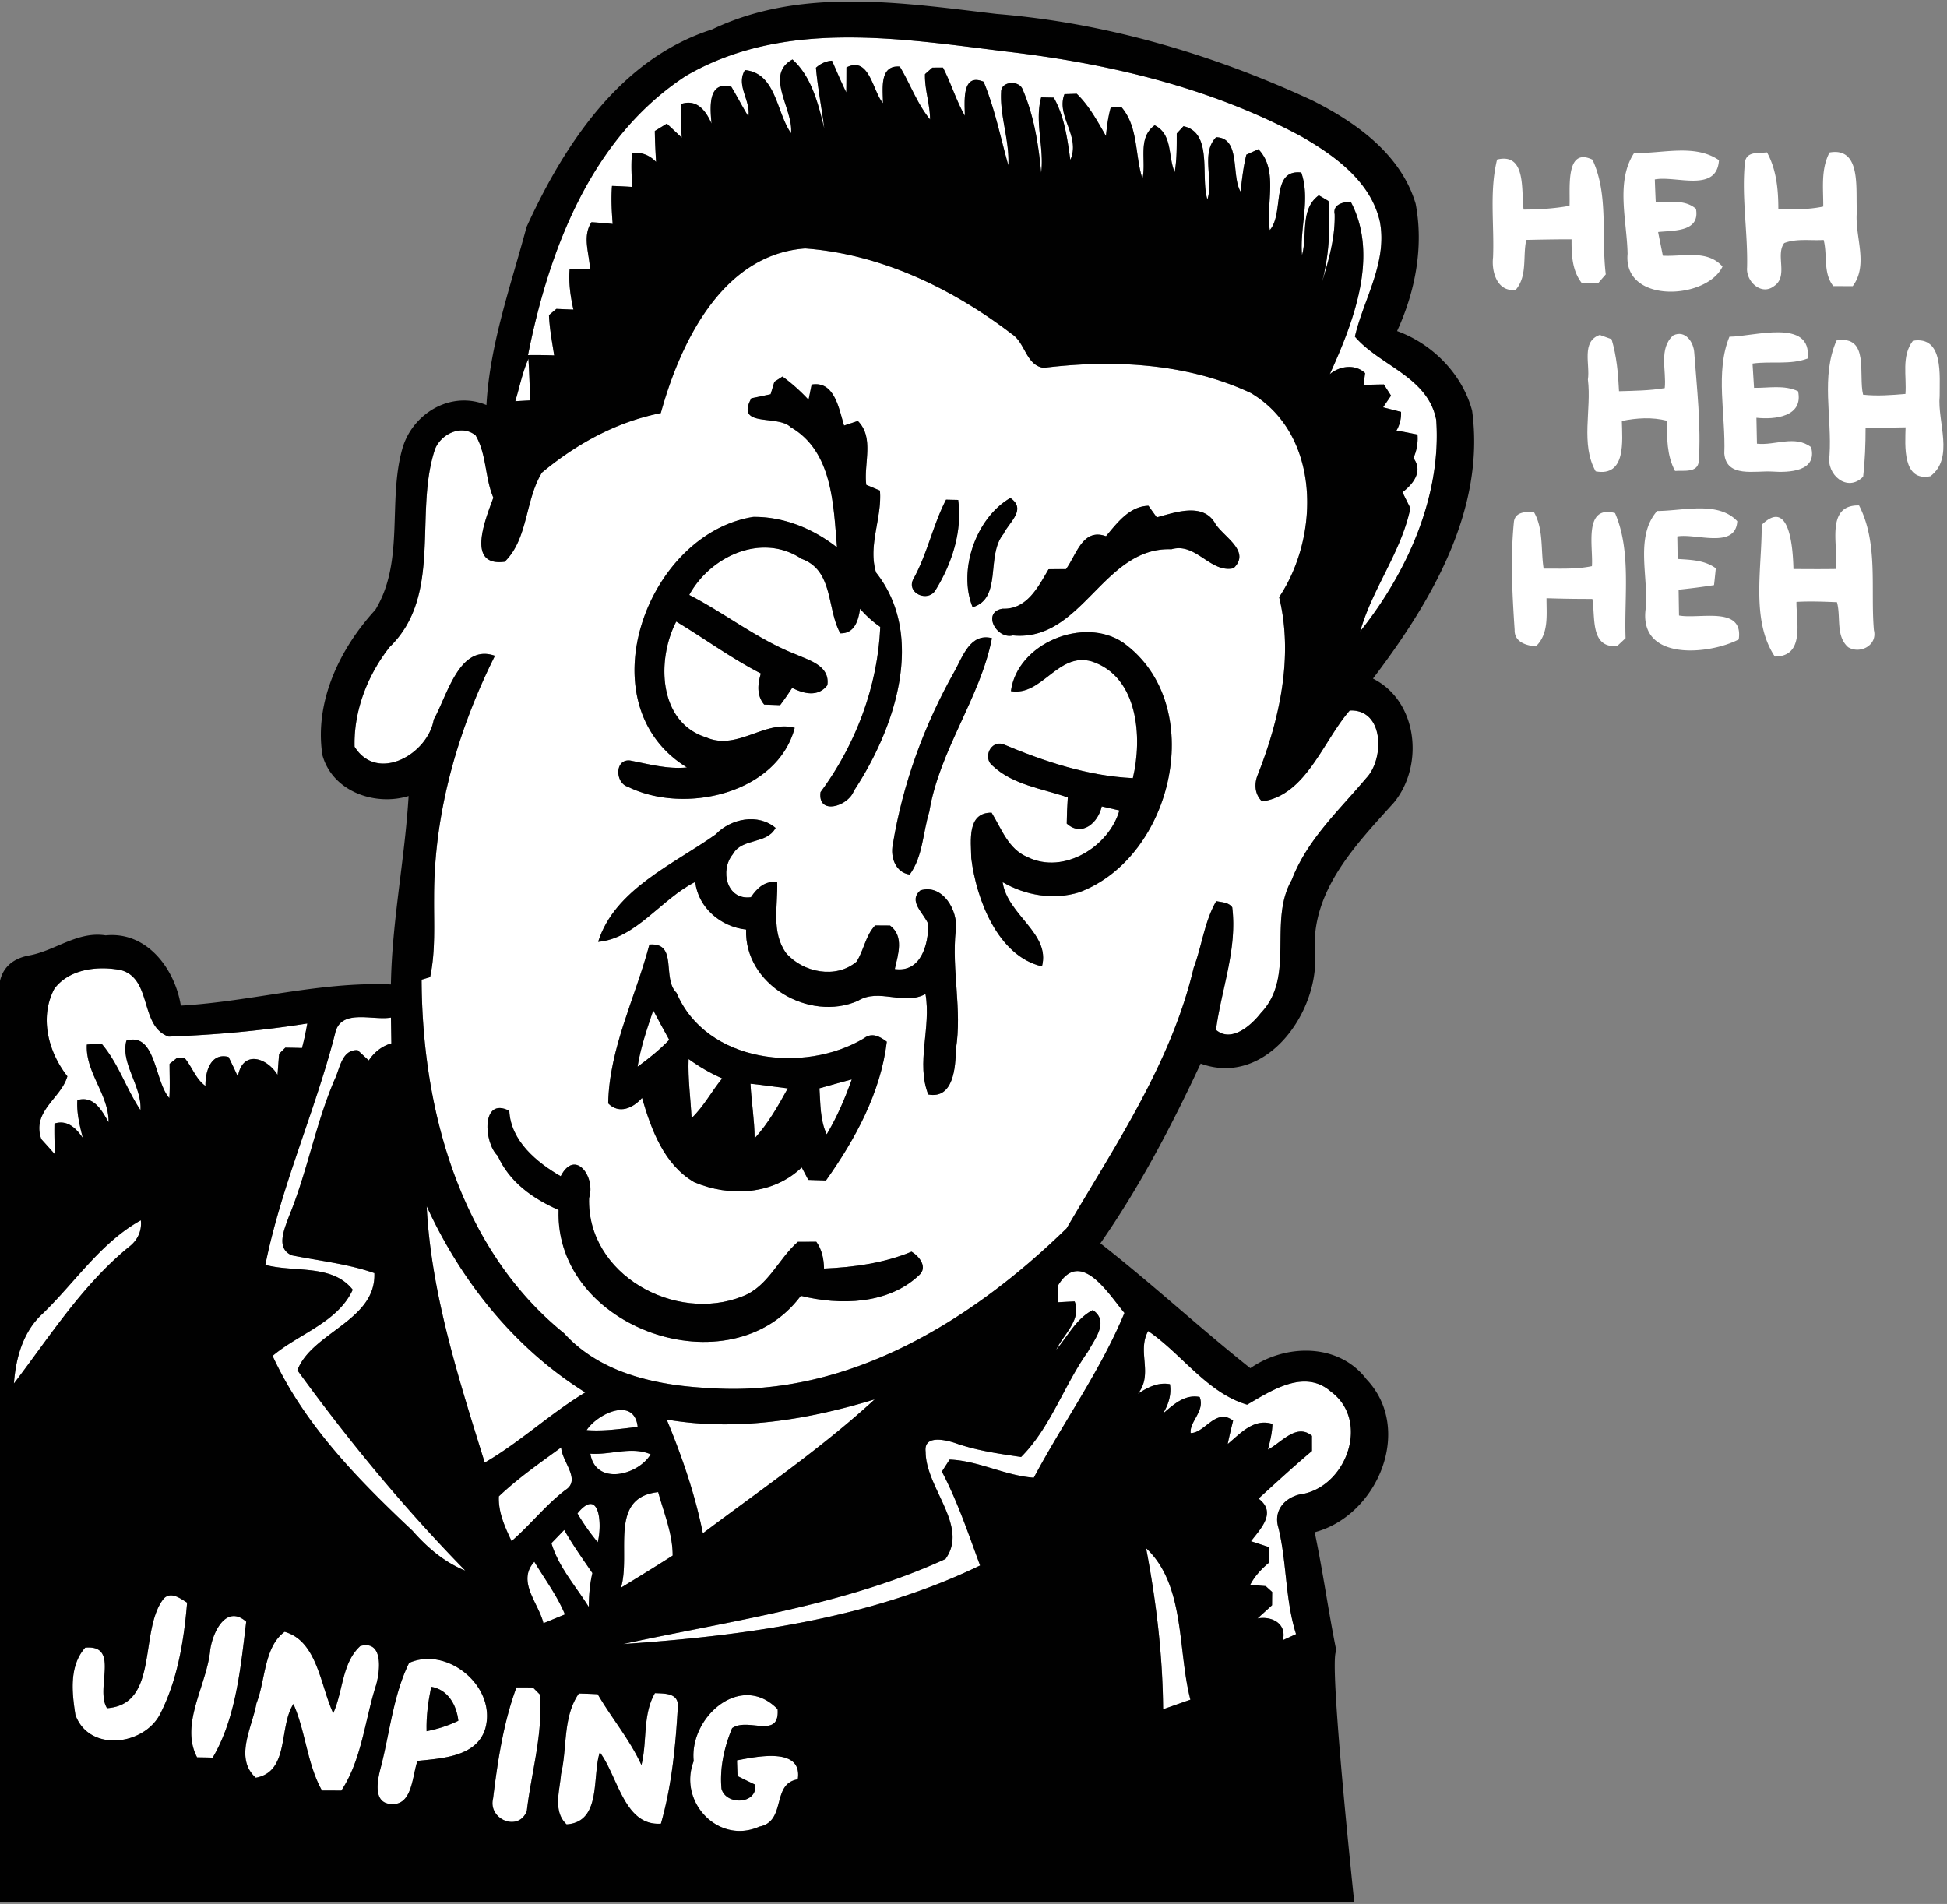 <svg clip-rule="evenodd" fill-rule="evenodd" stroke-linejoin="round" stroke-miterlimit="2" viewBox="0 0 590 577" xmlns="http://www.w3.org/2000/svg" xmlns:xlink="http://www.w3.org/1999/xlink"><rect x="0" y="0" width="590" height="577" fill="#808080" stroke="none"/><clipPath id="a"><path clip-rule="evenodd" d="m-.264.47h589.38v576.053h-589.38z"/></clipPath><g fill="#fff" fill-rule="nonzero"><path d="m207.85 23.01c29.62-17.25 64.94-11.33 97.2-7.37 30.83 3.6 61.77 10.89 89.28 25.7 10.18 5.85 21.04 13.66 23.81 25.79 2.4 12.41-5.03 23.74-7.56 34.89 7.55 8.84 22.17 12.19 24.64 25.25 1.65 23.16-8.96 46.44-23.02 64.05 3.68-13.02 12.43-23.98 15.18-37.32-.8-1.61-1.6-3.22-2.39-4.83 3.26-2.48 6.34-6.38 3.31-10.35 1.02-2.24 1.44-4.67 1.24-7.12-2.12-.41-4.23-.88-6.37-1.2 1-1.74 1.48-3.67 1.39-5.68-1.81-.44-3.63-.92-5.43-1.38.79-1.18 1.59-2.36 2.4-3.54-.73-1.13-1.45-2.26-2.17-3.39-2.05.02-4.11.07-6.15.15.11-.89.34-2.68.46-3.58-2.99-2.86-7.73-2.19-10.7.32 7.1-15.64 15.06-35.86 6.33-52.29-2.26.11-5.48.82-4.85 3.81.21 8.59-2.71 16.68-5.1 24.78 3.16-9.31 3.96-18.94 3.22-28.78-.73-.44-2.19-1.3-2.92-1.73-5.76 4.16-3.42 12.11-5.09 18.11-.74-8.36 2.58-16.79-.23-25.02-9.41-1.06-5.06 12.26-9.54 17.45-1.26-7.99 2.73-18.08-3.46-24.51-1.22.56-2.43 1.11-3.64 1.65-.93 3.68-1.31 7.45-1.77 11.2-2.87-4.96.14-16.3-7.4-16.48-4.7 4.82-.69 12.82-2.64 18.86-2.17-6.89 1.77-20.25-7.25-22.2-.68.74-1.36 1.47-2.04 2.21 0 3.91.05 7.84-.62 11.7-2.08-4.76-.56-11.44-6.07-14.19-5.3 3.85-2.46 10.74-3.7 16.19-2.33-7.19-1.19-15.75-6.43-21.77-1.07.08-2.13.15-3.19.23-.78 2.81-1.17 5.7-1.44 8.6-2.59-4.5-5.07-9.15-8.85-12.8l-3.72.12c-2.63 6.57 4.96 12.74 1.78 19.91-.93-6.45-1.75-13.09-5.03-18.86-1.27-.03-2.54-.05-3.81-.08-2.04 7.39.95 15.19 0 22.81-.82-8.61-2.18-17.3-5.64-25.28-1.1-2.8-6.54-2.45-6.5.83-.38 7.49 2.58 14.7 2.18 22.22-2.37-8.45-4.12-17.28-7.48-25.32-6.84-2.86-5.68 6.44-5.7 10.29-2.64-4.66-4.16-9.83-6.62-14.58-1.08.01-2.15.01-3.22.02-.75.66-1.49 1.31-2.23 1.97-.13 4.65 1.52 9.1 1.54 13.74-3.95-4.82-5.99-10.75-9.17-16.02-6.33-.56-5.1 7.02-5.11 11.07-3.12-3.65-4.11-14.41-11.06-10.82-.01 2.52 0 5.03-.06 7.55-1.55-3.15-2.9-6.39-4.32-9.6-1.85.12-3.49.91-4.86 2.13.53 6.19 1.76 12.3 2.53 18.46-1.82-7.4-3.78-15.68-9.65-20.95-8.59 4.7.32 15-.43 22.34-4.48-6.34-4.48-18.17-13.96-19.13-2.84 4.64 1.81 9.17 1.03 14.06-1.8-2.95-3.38-6.02-5.15-8.98-7.32-1.97-6.41 6.51-6.02 11.13-1.73-3.95-4.39-7.44-9.1-5.97-.29 3.41-.19 6.84.09 10.25-1.51-1.43-3.02-2.84-4.53-4.26-1.21.75-2.42 1.49-3.64 2.23.04 3.12.2 6.25.38 9.37-1.98-2.08-4.48-3.05-7.3-2.71-.29 3.43-.16 6.87.11 10.3-2.06-.14-4.11-.24-6.17-.31-.3 3.84-.09 7.69.21 11.52-2.14-.22-4.28-.4-6.42-.53-2.86 4.33-.65 9.41-.47 14.13-2.05.02-4.11.07-6.16.15-.32 4.12.25 8.2 1.15 12.21-1.73-.06-3.44-.14-5.16-.22a444 444 0 0 0 -2.24 1.89c.16 4.11.96 8.15 1.57 12.21-2.64-.1-5.29-.14-7.93-.09 6.4-32.13 19.24-65.94 47.85-84.61zm287.35 23.34c8.42.29 18.28-2.89 25.7 2.19-.64 10-13.05 4.6-19.44 5.84.08 2.28.17 4.56.28 6.84 4.12.15 8.78-.89 12.19 2.06 1.29 7.08-6.74 6.51-11.47 7.03.46 2.4.96 4.78 1.43 7.18 6.08.36 13.46-1.96 18.08 3.29-4.78 10.1-30.17 11.39-28.76-3.85-.18-9.95-3.72-21.89 1.99-30.58zm59.21-.14c9.84-1.75 7.82 11.48 8.29 17.78-.81 7.51 3.7 16.09-1.28 22.74l-5.88-.03c-3.17-4.02-1.7-9.33-2.92-13.98-3.97.26-8.16-.51-11.95.94-2.75 3.65 1.38 10.09-3.1 13.06-3.86 2.99-8.55-1.48-8.15-5.66.26-10.67-1.73-21.34-.64-31.98.57-3.33 4.16-2.58 6.67-2.91 2.88 5.25 3.43 11.27 3.44 17.15 4.55.17 9.14.23 13.61-.72.04-5.51-.78-11.32 1.91-16.39zm-100.75 2.14c8.98-2.19 7.26 9.59 8.04 15.17 4.66-.04 9.32-.3 13.91-1.15.28-4.94-1.42-17.98 6.95-13.99 4.97 10.63 2.62 23.28 4.04 34.77-.73.83-1.46 1.67-2.17 2.52-1.72.05-3.42.07-5.13.08-2.94-3.8-3.09-8.63-3.07-13.22-4.58-.02-9.15.08-13.72.17-1.12 5.04.42 10.89-3.19 15.12-5.57.79-7.4-5.41-6.88-9.81.41-9.87-1.16-19.98 1.22-29.66z"/><path d="m200.24 125.19c5.92-21.38 18.62-48.07 43.74-49.89 22.86 1.67 44.6 12.1 62.67 25.96 4.05 2.61 4.26 9.42 9.57 10.22 21-2.57 43.37-1.5 62.8 7.61 21.15 12.49 21.06 43.26 8.6 61.88 4.35 17.82.22 36.84-6.42 53.67-1.2 2.82-1.05 6.02 1.24 8.24 13.34-1.84 18.44-18.24 26.58-27.56 10.42-.45 10.58 14.62 4.99 20.49-8.22 9.78-17.89 18.61-22.58 30.87-7.21 12.55 1.21 29.3-9.37 40.34-2.98 3.82-8.96 9.06-13.58 5.08 1.63-12.32 6.51-24.48 4.93-37.13-1.14-1.57-3.15-1.5-4.85-1.88-3.59 6.23-4.33 13.55-6.84 20.22-6.81 28.89-23.76 53.75-38.51 78.95-28.55 27.84-65.83 51.01-107.21 48.47-16.22-.71-33.69-4.14-45.06-16.66-31.64-25.59-43.03-67.98-43.18-107.18.65-.19 1.94-.58 2.58-.77 1.69-7.93 1.13-16.07 1.2-24.12-.04-25.5 7.11-50.6 18.44-73.26-10.78-3.81-14.42 12-18.54 19.32-1.74 10.48-17.1 19.3-23.99 8.24-.3-10.86 3.95-21.74 10.62-30.21 16.21-15.69 7.28-40.61 13.76-59.99 1.87-4.66 8.13-7.62 12.32-4.12 3.34 5.69 2.79 12.88 5.35 18.84-2.22 6.17-8.5 21.02 3.44 19.42 7.17-7.01 6.15-18.73 11.3-27.03 10.54-8.77 22.71-15.4 36-18.02m34.42-9.49-1.14 3.78c-1.95.41-3.89.84-5.84 1.22-4.98 9.08 7.96 4.83 11.91 8.75 12.74 7.37 12.94 23.52 14.05 36.44-7.19-5.65-16.15-9.35-25.38-9.24-32.48 5.15-51.16 56.86-20.1 75.93-5.87.59-11.53-1.01-17.22-2.1-4.73-.53-4.58 6.8-.66 7.96 17.25 8.53 45.34 2.01 50.54-17.87-9.03-2.45-17.36 6.96-26.74 2.93-14.59-4.51-15.18-23.51-9.16-35.13 8.6 5.16 16.7 11.14 25.64 15.73-.97 3.23-1.32 6.68 1.02 9.43 1.6.05 3.21.11 4.82.17 1.29-1.69 2.49-3.45 3.65-5.23 3.54 1.8 7.88 2.83 10.66-.81.87-5.9-5.46-7.53-9.64-9.39-11.54-4.51-21.25-12.35-32.21-17.97 6.37-11.7 21.97-18.99 34.01-10.95 9.81 3.51 7.63 15.27 11.78 22.58 4.34.12 5.49-3.98 5.97-7.45 1.79 2.1 3.85 3.94 6.12 5.51-.76 17.99-7.45 35.68-18.09 50.06-.95 7.19 8.45 4.28 10.09-.36 12.64-19.13 21.83-47.08 6.73-66.19-2.53-8.2 1.86-16.49 1.18-24.82-1.38-.59-2.76-1.18-4.14-1.74-.84-6.38 2.52-14.29-2.56-19.37-1.39.48-2.78.94-4.17 1.39-1.54-4.88-2.81-13.62-9.82-12.41-.32 1.53-.63 3.07-.94 4.6-2.41-2.58-5.03-4.97-7.91-7.03-.61.4-1.84 1.19-2.45 1.58m52.02 35.73c-3.96 7.65-5.62 16.24-9.78 23.81-2.63 4.46 4.42 7.6 6.7 3.43 4.9-7.98 8.06-17.72 6.76-27.16zm8.06 32.59c9.08-2.69 3.94-15.62 9.33-22.18 1.72-3.61 7.13-7.45 2.1-10.93-10.59 6.14-15.91 22.13-11.43 33.11m40.41-21.52c-7.1-2.55-8.89 5.56-12.12 9.98-1.76 0-3.52.01-5.28.03-3.18 5.43-6.59 12.24-13.93 11.96-6.38 1-1.88 9.36 3.12 8.1 21.03 2.02 27.31-26.9 48.03-26.11 7.48-2.18 11.77 7.31 18.83 5.76 5.34-5.1-2.85-9.42-5.46-13.41-3.61-6.67-12.1-3.56-17.8-2.02-.85-1.17-1.69-2.34-2.52-3.51-5.79.16-9.47 5.19-12.87 9.22m-28.81 46.95c9.44 1.62 14.22-11.98 24.51-9 14.07 4.61 15.39 23.07 12.44 35.37-13.66-.65-26.86-5.05-39.35-10.31-3.86-1.14-6.17 4.27-3.13 6.57 6.18 5.82 15.04 6.9 22.77 9.58-.18 2.64-.3 5.29-.32 7.93 4.6 4.15 9.56-.31 10.6-5.2 1.78.41 3.55.82 5.35 1.22-3.13 10.94-16.87 19.56-27.84 14.13-5.8-2.38-7.86-8.53-10.88-13.45-7.57-.08-6.23 8.63-6.17 13.77 1.53 12.57 8.13 29.74 21.43 32.8 2.66-10.01-10.51-15.59-11.92-25.52 6.87 4.04 15.51 5.48 23.18 3.08 28.59-10.63 39.27-57.06 13.33-75.68-11.92-8.07-32.09.2-34 14.71m-17.09-6.01c-9.19 16.28-15.69 34.08-18.71 52.54-.76 3.81.82 8.46 5.13 9.06 4.03-5.53 3.96-12.68 5.93-19.02 3.05-18.65 15.51-34.6 18.99-52.62-6.56-1.66-8.84 5.53-11.34 10.04m-72.38 49.43c-12.79 9.08-30.66 16.69-35.62 32.57 11.42-.99 19.17-13.04 29.42-18.16.93 7.84 7.77 13.6 15.42 14.42-.56 16.74 19.17 28.07 33.89 21.61 6.4-3.97 13.8 1.54 20.47-2.06 1.79 10.11-2.93 20.9.84 30.43 7.68 1.48 8.28-8.34 8.38-13.71 1.92-12.01-1.33-23.98-.05-36.02.86-5.9-3.97-14.21-10.7-12.12-3.88 3.31 1.1 6.98 2.36 10.21.1 6.14-2.21 14.79-10.13 13.64.98-4.41 2.89-9.89-1.43-13.19l-4.52-.03c-2.95 3.09-3.4 7.53-5.66 11-6.24 5.28-16.21 3.28-21.3-2.6-4.61-6.3-2.48-14.32-2.73-21.52-3.63-.52-6.09 1.77-7.95 4.56-7.4 1.01-9.46-8.19-5.51-12.99 2.81-5.08 10.21-2.88 12.98-8-5.31-4.51-13.59-2.84-18.16 1.96m-20.08 33.39c-4.19 15.96-12.18 31.36-12.49 48.13 3.31 3.37 7.59 1.4 10.26-1.66 2.8 9.63 6.66 20.21 15.81 25.54 10.69 4.52 23.87 3.91 32.58-4.48.66 1.26 1.32 2.52 1.99 3.78 1.78.07 3.57.12 5.36.18 8.87-12.48 16.59-26.65 18.43-42.06-2.1-1.6-4.52-2.89-6.92-1.03-18.05 10.84-47.8 7.47-56.79-13.77-4.55-4.38.58-15.34-8.23-14.63m-45.98 64.01c3.64 8.06 10.58 12.92 18.46 16.43-1.21 35.98 52.08 54.61 73.41 26.01 11.86 2.94 26.45 2.63 35.82-6.24 2.71-2.42.11-5.71-2.26-7.14-8.41 3.49-17.5 4.71-26.53 5.12-.08-2.89-.62-5.74-2.34-8.12-1.87 0-3.73 0-5.59.01-5.93 5.2-9.02 13.56-16.76 16.52-20.33 8.18-47.23-6.54-46.51-29.8 2.08-6.31-4.22-15.12-8.6-6.6-7.32-4.22-15.14-10.73-15.58-19.82-8.54-4.41-7.77 9.65-3.52 13.63zm373.26-248.22c7.29-.01 25.09-5.77 23.7 6.6-5.36 2.01-11.15.72-16.7 1.53.15 2.46.33 4.91.46 7.36 4.45.07 9.14-.96 13.34 1.03 1.67 7.77-7.11 8.64-12.62 8.04.04 2.62.09 5.24.16 7.86 5.52.61 11.5-2.71 16.41 1.05 1.96 7.41-6.67 7.75-11.83 7.39-5.14-.32-13.83 2-14.47-5.44.46-11.62-2.83-24.82 1.55-35.42zm-42.89 12.98c.72-4.51-2.09-11.58 3.61-13.52 1.18.43 2.37.86 3.57 1.29 1.53 5.11 2.01 10.45 2.25 15.76 4.63-.13 9.28-.17 13.86-.94.57-5.25-1.93-12 2.57-15.97 3.67-1.79 6.23 2.07 6.38 5.34.8 10.89 2.08 21.86 1.37 32.77-.3 3.68-4.64 2.75-7.2 2.97-2.52-4.7-2.46-10.04-2.45-15.22-4.51-1.14-9.16-.85-13.67.07.13 5.98 1.33 16.99-7.93 15.27-4.65-8.27-1.21-18.67-2.36-27.82zm98.5-11.76c9.4-1.56 8.03 10.74 8.1 16.77-.74 7.79 4.52 18.78-2.82 24.29-8.51 1.73-7.65-9.36-7.51-14.82-4.04.06-8.08.18-12.12.16 0 4.94-.17 9.88-.74 14.79-4.79 4.92-11.26-.61-10.19-6.46.77-11.5-2.66-24.02 2.14-34.82 10.11-1.67 6.54 10.44 8.04 16.44 4.27.46 8.56.13 12.83-.23.41-5.4-1.3-11.46 2.27-16.12z"/><path d="m156.15 121.59c1.3-4.3 2.16-8.74 3.98-12.87.27 4.2.37 8.41.53 12.62-1.13.06-3.38.18-4.51.25zm400.16 50.85c.95-6.58-3.47-19.49 7.04-19.26 5.9 11.45 3.43 25.29 4.5 37.81 1.14 4.55-4.18 7.35-7.8 5.15-3.86-3.42-2.14-9.15-3.4-13.64-4.09-.17-8.18-.33-12.27-.09-.06 5.98 2.62 16.55-6.55 16.56-7.38-11.04-3.85-27.01-3.99-39.9 8.61-8.49 9.49 7.65 9.63 13.38 4.28.02 8.56.06 12.84-.01zm-97.54-14.4c.48-3.01 3.63-2.89 5.98-2.99 3.04 5.17 2.11 11.53 3.02 17.28 4.88-.05 9.81.26 14.63-.75.45-5.66-2.69-18.66 7-16.1 4.98 11.52 2.74 25.44 3.2 37.93-.85.78-1.69 1.57-2.53 2.37-8.3.73-6.59-8.91-7.54-14.27-4.63.01-9.26-.06-13.89-.21-.03 5.01.78 10.77-3.24 14.6-3-.27-6.52-1.36-6.42-5-.73-10.89-1.31-21.96-.21-32.86zm43.4-3.19c7.75.02 18.45-3.13 24.28 3.1-.54 8.55-12.53 3.6-18.18 4.62.04 2.28.08 4.55.09 6.83 3.97.26 8.24.34 11.58 2.83-.17 1.7-.34 3.4-.54 5.09-3.57.57-7.15 1.01-10.73 1.39l.12 7.82c6.22 1.18 19.62-3.06 18.1 7.25-8.79 4.58-29.84 6.67-28.27-8.74 1.18-9.79-3.42-22.22 3.55-30.19zm-485.67 144.76c4.58-6.06 13.35-6.98 20.28-5.58 9.43 2.8 5.48 17.04 14.36 20.13 14.03-.53 28.1-1.77 41.99-3.99-.45 2.49-.95 4.99-1.62 7.44-1.69-.05-3.37-.09-5.05-.11-.62.62-1.25 1.24-1.87 1.87-.18 2.12-.33 4.24-.49 6.37-3.25-5.29-10.64-7.64-12.02.54-.9-2.01-1.85-3.99-2.82-5.96-5.46-1.43-7.09 4.56-7 8.78-2.99-2.13-4.06-5.87-6.41-8.58l-2.25.12-2.21 1.76c-.01 3.46.16 6.92-.07 10.38-4.53-5.02-4.04-20.07-13.01-17.42-1.87 6.82 4.71 13.81 4.26 21.06-4.35-6.49-6.67-14.18-11.82-20.17-1.48.09-2.96.19-4.43.31-.47 8.47 6.66 15.09 6.59 23.53-2.14-3.68-4.46-8.1-9.47-6.7-.25 3.92.71 7.72 1.67 11.49-2.05-3.01-4.74-5.61-8.6-4.38-.07 3.11.03 6.21.13 9.32a462.84 462.84 0 0 0 -4.12-4.6c-2.98-8.52 6.02-12.34 7.9-19.05-5.78-7.35-8.55-17.85-3.92-26.56zm181.46 6.57c1.55 3.01 3.19 5.97 4.83 8.94-2.91 3.04-6.19 5.68-9.58 8.15.92-5.86 2.86-11.48 4.75-17.09zm-96.42 7.07c1.61-7.76 11.38-3.88 16.93-4.87.05 2.6.09 5.21.13 7.82-2.89.82-5.21 2.69-6.85 5.18-1.13-1.05-2.26-2.09-3.38-3.13-4.86-.18-5.33 5.58-6.97 8.92-5.8 13.51-8.3 28.11-13.92 41.67-1.29 3.67-4 9.49.95 11.6 8.34 1.68 16.91 2.55 25.02 5.39.56 14.41-18.96 17.92-23.33 29.44 15.53 21.38 32.34 41.77 50.88 60.72-6.36-2.53-11.55-7.03-16.02-12.11-16.47-15.49-32.83-32.19-42.37-52.97 7.95-6.73 19.75-10.14 24.28-20.05-6.25-7.9-17.75-5.15-26.48-7.53 4.82-23.98 15.07-46.42 21.13-70.08zm107.13 7.7c3.18 2.31 6.57 4.3 10.18 5.86-3.22 3.92-5.57 8.49-9.27 12.03-.32-5.97-1.14-11.91-.91-17.89zm18.75 7.48c3.77.39 7.53.95 11.3 1.41-2.92 5.31-5.93 10.62-10.04 15.13-.04-5.54-.98-11.01-1.26-16.54zm20.89 1.39c3.27-.91 6.52-1.85 9.8-2.7-2.04 5.75-4.46 11.39-7.59 16.64-2.04-4.3-1.88-9.29-2.21-13.94zm-119.01 35.74c10.48 22.83 26.7 43.11 48.06 56.43-10.64 6.39-19.74 15.05-30.47 21.26-7.85-25.25-16.26-51.25-17.59-77.69zm-116.28 32.47c9.77-9.46 17.6-21.54 29.66-28.21.37 3.28-1.08 6.19-3.68 8.12-14.07 11.52-23.88 27.05-34.78 41.34.57-7.8 2.81-15.84 8.8-21.25zm307.53-8.34c6.84-11.61 15.32 2.41 20.19 8.21-7.23 17.46-18.56 33.18-27.47 49.93-8.72-.63-16.75-5.16-25.5-5.5-.79 1.21-1.57 2.42-2.35 3.64 4.77 9.09 8.03 18.85 11.58 28.46-33.44 16.2-71.56 21.34-108.17 23.81 32.85-7.13 66.94-11.66 97.68-25.78 7.19-9.96-5.98-21.46-6.01-32.47-.64-5.12 5.67-3.71 8.7-2.75 6.55 2.34 13.39 3.31 20.23 4.31 8.94-8.94 12.95-21.67 20.26-31.93 2.06-3.83 6.52-9.16 1.46-12.6-5.05 2.62-7.54 7.88-11.08 12.03 2.21-4.66 7.76-9.09 5.58-14.65-1.69.08-3.38.16-5.06.27 0-1.66-.01-3.32-.04-4.98zm27.38 13.69c10.12 6.89 17.95 18.81 30 22.31 7.26-4.2 17.31-10.96 25.32-3.99 11.78 8.63 5.13 27.92-7.96 30.95-5.37.6-9.65 4.69-7.87 10.4 2.56 10.61 2.02 21.78 5.33 32.18l-3.99 1.83c1.23-5.01-3.36-7.4-7.71-6.57 1.48-1.34 2.96-2.66 4.42-4.02.01-1.34.02-2.68.04-4.02-.66-.59-1.31-1.18-1.95-1.76-1.58-.13-3.16-.26-4.72-.38 1.41-2.71 3.51-4.92 5.84-6.85-.06-1.55-.14-3.09-.22-4.62-1.79-.59-3.59-1.19-5.38-1.76 3.1-3.97 7.82-8.77 2.29-12.92 5.35-4.86 10.66-9.77 16.19-14.42 0-1.54-.01-3.08 0-4.6-4.7-3.95-9.29 2.1-13.34 4.17.66-2.56 1.31-5.13 1.37-7.78-5.68-1.77-9.64 2.84-13.55 6.09.47-2.39 1.06-4.73 1.63-7.08-5.21-4.04-8.59 3.82-12.86 3.75-.4-3.5 4.4-6.66 2.73-10.92-4.55-.89-7.97 2.31-11.13 5.04 1.65-2.7 2.64-5.73 2.12-8.92-3.6-.66-6.79.98-9.71 2.9 4.77-6.02-.36-12.79 3.11-19.01zm-145.9 26.82c21.21 3.61 42.65.11 63.02-6.11-16.26 14.93-34.47 27.33-52.06 40.58-2.38-11.87-6.34-23.32-10.96-34.47zm-24.25 3.2c3.33-5.05 14.44-10.25 15.46-.97-5.14.58-10.28 1.38-15.46.97zm-26.61 20.08c5.82-5.52 12.42-10.12 18.89-14.83.15 4.24 6.17 9.85 1.27 12.9-5.98 4.58-10.63 10.58-16.31 15.5-2.01-4.29-4.06-8.72-3.85-13.57zm27.73-12.93c6.08.45 12.46-2.31 18.27.19-3.85 6.43-16.69 9.55-18.27-.19zm9.28 40.61c3.1-10.51-3.85-27.34 11.27-28.97 1.72 6.34 4.4 12.56 4.39 19.23-5.17 3.32-10.42 6.53-15.66 9.74zm-13.19-22.51c6.67-8.17 7.56 3.24 6.14 8.73a64.663 64.663 0 0 1 -6.14-8.73zm-7.89 9.01c1.3-1.33 2.59-2.67 3.87-4.01 2.58 4.53 5.61 8.78 8.55 13.09-.81 3.36-1.07 6.81-1.09 10.27-3.95-6.31-9.18-12.13-11.33-19.35zm180.2 1.53c11.94 11.17 9.5 30.87 13.43 45.91-2.76.95-5.51 1.94-8.27 2.89-.13-16.39-2.09-32.73-5.16-48.8zm-182.62 22.73c-1.48-6.15-8.17-12.66-2.76-18.62 3.16 5.28 6.91 10.25 9.27 15.96-2.17.88-4.34 1.79-6.51 2.66zm-115.15-7.34c2.13-2.44 5.1-.18 7.17 1.11-.95 11.42-2.87 23.32-8.12 33.64-4.89 9.72-21.6 11.76-25.72.39-1.06-6.76-1.96-14.84 2.96-20.39 10.68-.98 2.92 12.4 6.61 18.34 15.9-1.09 9.63-23.47 17.1-33.09zm14.17 15.47c.71-5.27 4.76-13.98 10.91-8.59-1.67 13.75-3.07 29.2-10.16 41.2-1.58-.04-3.15-.07-4.73-.09-5.3-10.08 2.96-21.83 3.98-32.52zm14.02 16.12c2.77-7 2.24-17.04 8.53-21.64 9.93 2.79 10.85 16.39 14.73 24.66 3.01-6.61 2.6-15.25 8.21-20.35 7.1-1.91 5.99 7.67 4.76 11.87-3.42 10.63-4.28 22.46-10.52 31.94-1.96-.02-3.91-.03-5.86-.02-4.51-8.06-4.92-17.76-8.65-26.23-4.52 6.93-1.1 20.48-11.41 22.35-6.63-5.99-1.02-15.39.21-22.58zm46.25-12.21c11.59-5.18 26.61 7.18 23.1 19.85-2.59 8.62-13.12 9.05-20.56 9.84-1.69 4.74-1.49 14.16-8.65 12.99-4.66-.72-3.49-6.87-2.69-10.19 2.91-10.78 3.88-22.51 8.8-32.49m6.7 7.23c-.91 4.43-1.54 8.93-1.4 13.47 3.33-.67 6.58-1.68 9.62-3.18-.53-4.77-3.14-9.45-8.22-10.29zm25.83.19c1.66-.01 3.33 0 4.99.03.69.7 1.39 1.39 2.09 2.1 1.03 11.95-2.58 23.6-3.94 35.32-2.5 6.44-11.78 2.54-10.23-3.76 1.4-11.32 3.12-22.98 7.09-33.69zm18.91 1.84c1.9.05 3.8.12 5.71.22 4.23 7.27 9.75 13.78 13.25 21.47 1.81-7.18.3-15.22 4.1-21.8 2.8.14 7-.1 6.95 3.79-.66 12-1.84 24.18-5.14 35.77-11.15.77-12.98-14.28-18.52-21.62-2.4 7.3.63 21.11-10.07 21.83-4.22-3.97-2.06-10.21-1.68-15.21 1.93-8.11.48-17.29 5.4-24.45zm34.8 20.5c-1.4-13.29 14.28-27.2 25.43-15.74.67 9.27-9.05 2.36-13.79 5.75-2.39 5.77-3.8 12.07-3.22 18.34 1.28 5.05 10.82 4.85 10.27-1.19-1.82-.86-3.61-1.74-5.4-2.64-.06-1.59-.12-3.18-.17-4.76 5.96-1.12 19.95-4.16 18.42 5.76-8.1 1.28-3.33 12.67-11.6 14.31-12.47 5.57-24.72-7.51-19.94-19.83z"/></g><g clip-path="url(#a)"><path d="m215.78 8.92c26.96-12.93 57.7-8.04 86.23-4.69 33.15 2.7 65.41 12.2 95.49 26.13 13.38 6.68 27.02 16.37 31.49 31.4 2.48 13.05-.12 26.59-5.63 38.57 10.74 3.88 19.79 13.07 22.74 24.15 4.08 30.26-12.65 58.25-30.05 81.17 13.65 6.82 15.54 26.41 6.34 37.58-11.36 12.62-24.8 26.36-23.98 44.75 1.91 18.08-14.5 41.68-34.57 34.35-8.8 18.85-18.49 37.38-30.39 54.47 15.59 12.18 29.97 25.55 45.44 37.84 10.69-7.45 26.79-7.7 35.19 3.35 14.44 15.18 3.3 41.36-15.69 46.36 2.54 12 4.14 24.01 6.58 35.99-2.581 1.592 5.656 78.463 5.656 78.463s-49.887-3.092-89.424.22c-37.749 3.163-74.156-3.78-117.454-1.347-45.717-.628-130.333.657-130.333-.998 0 0-31.561 16.451-56.891 15.556-5.846-.207-12.341-9.588-16.927-10l.403-279.784c-.864-4.224-.023-11.283 8.89-12.91 7.89-1.44 14.61-7.4 23.13-6.07 12.5-1.26 20.97 10.11 22.78 21.29 21.33-1.22 42.19-7.35 63.66-6.42.31-19.16 4.22-38 5.36-57.1-10.26 3.15-23.08-1.41-26.12-12.4-2.48-16.19 5.26-32.29 16.02-44 8.9-14.6 3.77-32.62 8.1-48.5 2.88-10.89 14.74-18.14 25.59-13.59 1.02-18.52 7.4-36.17 12.15-53.96 11.47-25.12 28.55-51.07 56.22-59.87m-7.93 14.09c-28.61 18.67-41.45 52.48-47.85 84.61 2.64-.05 5.29-.01 7.93.09-.61-4.06-1.41-8.1-1.57-12.21a444 444 0 0 1 2.24-1.89c1.72.08 3.43.16 5.16.22-.9-4.01-1.47-8.09-1.15-12.21 2.05-.08 4.11-.13 6.16-.15-.18-4.72-2.39-9.8.47-14.13 2.14.13 4.28.31 6.42.53-.3-3.83-.51-7.68-.21-11.52 2.06.07 4.11.17 6.17.31-.27-3.43-.4-6.87-.11-10.3 2.82-.34 5.32.63 7.3 2.71-.18-3.12-.34-6.25-.38-9.37 1.22-.74 2.43-1.48 3.64-2.23 1.51 1.42 3.02 2.83 4.53 4.26-.28-3.41-.38-6.84-.09-10.25 4.71-1.47 7.37 2.02 9.1 5.97-.39-4.62-1.3-13.1 6.02-11.13 1.77 2.96 3.35 6.03 5.15 8.98.78-4.89-3.87-9.42-1.03-14.06 9.48.96 9.48 12.79 13.96 19.13.75-7.34-8.16-17.64.43-22.34 5.87 5.27 7.83 13.55 9.65 20.95-.77-6.16-2-12.27-2.53-18.46 1.37-1.22 3.01-2.01 4.86-2.13 1.42 3.21 2.77 6.45 4.32 9.6.06-2.52.05-5.03.06-7.55 6.95-3.59 7.94 7.17 11.06 10.82.01-4.05-1.22-11.63 5.11-11.07 3.18 5.27 5.22 11.2 9.17 16.02-.02-4.64-1.67-9.09-1.54-13.74.74-.66 1.48-1.31 2.23-1.97 1.07-.01 2.14-.01 3.22-.02 2.46 4.75 3.98 9.92 6.62 14.58.02-3.85-1.14-13.15 5.7-10.29 3.36 8.04 5.11 16.87 7.48 25.32.4-7.52-2.56-14.73-2.18-22.22-.04-3.28 5.4-3.63 6.5-.83 3.46 7.98 4.82 16.67 5.64 25.28.95-7.62-2.04-15.42 0-22.81 1.27.03 2.54.05 3.81.08 3.28 5.77 4.1 12.41 5.03 18.86 3.18-7.17-4.41-13.34-1.78-19.91l3.72-.12c3.78 3.65 6.26 8.3 8.85 12.8.27-2.9.66-5.79 1.44-8.6 1.06-.08 2.12-.15 3.19-.23 5.24 6.02 4.1 14.58 6.43 21.77 1.24-5.45-1.6-12.34 3.7-16.19 5.51 2.75 3.99 9.43 6.07 14.19.67-3.86.62-7.79.62-11.7.68-.74 1.36-1.47 2.04-2.21 9.02 1.95 5.08 15.31 7.25 22.2 1.95-6.04-2.06-14.04 2.64-18.86 7.54.18 4.53 11.52 7.4 16.48.46-3.75.84-7.52 1.77-11.2 1.21-.54 2.42-1.09 3.64-1.65 6.19 6.43 2.2 16.52 3.46 24.51 4.48-5.19.13-18.51 9.54-17.45 2.81 8.23-.51 16.66.23 25.02 1.67-6-.67-13.95 5.09-18.11.73.43 2.19 1.29 2.92 1.73.74 9.84-.06 19.47-3.22 28.78 2.39-8.1 5.31-16.19 5.1-24.78-.63-2.99 2.59-3.7 4.85-3.81 8.73 16.43.77 36.65-6.33 52.29 2.97-2.51 7.71-3.18 10.7-.32-.12.9-.35 2.69-.46 3.58 2.04-.08 4.1-.13 6.15-.15.72 1.13 1.44 2.26 2.17 3.39-.81 1.18-1.61 2.36-2.4 3.54 1.8.46 3.62.94 5.43 1.38.09 2.01-.39 3.94-1.39 5.68 2.14.32 4.25.79 6.37 1.2.2 2.45-.22 4.88-1.24 7.12 3.03 3.97-.05 7.87-3.31 10.35.79 1.61 1.59 3.22 2.39 4.83-2.75 13.34-11.5 24.3-15.18 37.32 14.06-17.61 24.67-40.89 23.02-64.05-2.47-13.06-17.09-16.41-24.64-25.25 2.53-11.15 9.96-22.48 7.56-34.89-2.77-12.13-13.63-19.94-23.81-25.79-27.51-14.81-58.45-22.1-89.28-25.7-32.26-3.96-67.58-9.88-97.2 7.37m-7.61 102.18c-13.29 2.62-25.46 9.25-36 18.02-5.15 8.3-4.13 20.02-11.3 27.03-11.94 1.6-5.66-13.25-3.44-19.42-2.56-5.96-2.01-13.15-5.35-18.84-4.19-3.5-10.45-.54-12.32 4.12-6.48 19.38 2.45 44.3-13.76 59.99-6.67 8.47-10.92 19.35-10.62 30.21 6.89 11.06 22.25 2.24 23.99-8.24 4.12-7.32 7.76-23.13 18.54-19.32-11.33 22.66-18.48 47.76-18.44 73.26-.07 8.05.49 16.19-1.2 24.12-.64.19-1.93.58-2.58.77.15 39.2 11.54 81.59 43.18 107.18 11.37 12.52 28.84 15.95 45.06 16.66 41.38 2.54 78.66-20.63 107.21-48.47 14.75-25.2 31.7-50.06 38.51-78.95 2.51-6.67 3.25-13.99 6.84-20.22 1.7.38 3.71.31 4.85 1.88 1.58 12.65-3.3 24.81-4.93 37.13 4.62 3.98 10.6-1.26 13.58-5.08 10.58-11.04 2.16-27.79 9.37-40.34 4.69-12.26 14.36-21.09 22.58-30.87 5.59-5.87 5.43-20.94-4.99-20.49-8.14 9.32-13.24 25.72-26.58 27.56-2.29-2.22-2.44-5.42-1.24-8.24 6.64-16.83 10.77-35.85 6.42-53.67 12.46-18.62 12.55-49.39-8.6-61.88-19.43-9.11-41.8-10.18-62.8-7.61-5.31-.8-5.52-7.61-9.57-10.22-18.07-13.86-39.81-24.29-62.67-25.96-25.12 1.82-37.82 28.51-43.74 49.89m-44.09-3.6c1.13-.07 3.38-.19 4.51-.25-.16-4.21-.26-8.42-.53-12.62-1.82 4.13-2.68 8.57-3.98 12.87m-139.65 178.02c-4.63 8.71-1.86 19.21 3.92 26.56-1.88 6.71-10.88 10.53-7.9 19.05 1.38 1.52 2.75 3.05 4.12 4.6-.1-3.11-.2-6.21-.13-9.32 3.86-1.23 6.55 1.37 8.6 4.38-.96-3.77-1.92-7.57-1.67-11.49 5.01-1.4 7.33 3.02 9.47 6.7.07-8.44-7.06-15.06-6.59-23.53 1.47-.12 2.95-.22 4.43-.31 5.15 5.99 7.47 13.68 11.82 20.17.45-7.25-6.13-14.24-4.26-21.06 8.97-2.65 8.48 12.4 13.01 17.42.23-3.46.06-6.92.07-10.38l2.21-1.76 2.25-.12c2.35 2.71 3.42 6.45 6.41 8.58-.09-4.22 1.54-10.21 7-8.78.97 1.97 1.92 3.95 2.82 5.96 1.38-8.18 8.77-5.83 12.02-.54.16-2.13.31-4.25.49-6.37.62-.63 1.25-1.25 1.87-1.87 1.68.02 3.36.06 5.05.11.67-2.45 1.17-4.95 1.62-7.44-13.89 2.22-27.96 3.46-41.99 3.99-8.88-3.09-4.93-17.33-14.36-20.13-6.93-1.4-15.7-.48-20.28 5.58m85.04 13.64c-6.06 23.66-16.31 46.1-21.13 70.08 8.73 2.38 20.23-.37 26.48 7.53-4.53 9.91-16.33 13.32-24.28 20.05 9.54 20.78 25.9 37.48 42.37 52.97 4.47 5.08 9.66 9.58 16.02 12.11-18.54-18.95-35.35-39.34-50.88-60.72 4.37-11.52 23.89-15.03 23.33-29.44-8.11-2.84-16.68-3.71-25.02-5.39-4.95-2.11-2.24-7.93-.95-11.6 5.62-13.56 8.12-28.16 13.92-41.67 1.64-3.34 2.11-9.1 6.97-8.92 1.12 1.04 2.25 2.08 3.38 3.13 1.64-2.49 3.96-4.36 6.85-5.18-.04-2.61-.08-5.22-.13-7.82-5.55.99-15.32-2.89-16.93 4.87m27.76 52.31c1.33 26.44 9.74 52.44 17.59 77.69 10.73-6.21 19.83-14.87 30.47-21.26-21.36-13.32-37.58-33.6-48.06-56.43m-116.28 32.47c-5.99 5.41-8.23 13.45-8.8 21.25 10.9-14.29 20.71-29.82 34.78-41.34 2.6-1.93 4.05-4.84 3.68-8.12-12.06 6.67-19.89 18.75-29.66 28.21m307.53-8.34c.03 1.66.04 3.32.04 4.98 1.68-.11 3.37-.19 5.06-.27 2.18 5.56-3.37 9.99-5.58 14.65 3.54-4.15 6.03-9.41 11.08-12.03 5.06 3.44.6 8.77-1.46 12.6-7.31 10.26-11.32 22.99-20.26 31.93-6.84-1-13.68-1.97-20.23-4.31-3.03-.96-9.34-2.37-8.7 2.75.03 11.01 13.2 22.51 6.01 32.47-30.74 14.12-64.83 18.65-97.68 25.78 36.61-2.47 74.73-7.61 108.17-23.81-3.55-9.61-6.81-19.37-11.58-28.46.78-1.22 1.56-2.43 2.35-3.64 8.75.34 16.78 4.87 25.5 5.5 8.91-16.75 20.24-32.47 27.47-49.93-4.87-5.8-13.35-19.82-20.19-8.21m27.38 13.69c-3.47 6.22 1.66 12.99-3.11 19.01 2.92-1.92 6.11-3.56 9.71-2.9.52 3.19-.47 6.22-2.12 8.92 3.16-2.73 6.58-5.93 11.13-5.04 1.67 4.26-3.13 7.42-2.73 10.92 4.27.07 7.65-7.79 12.86-3.75-.57 2.35-1.16 4.69-1.63 7.08 3.91-3.25 7.87-7.86 13.55-6.09-.06 2.65-.71 5.22-1.37 7.78 4.05-2.07 8.64-8.12 13.34-4.17-.01 1.52 0 3.06 0 4.6-5.53 4.65-10.84 9.56-16.19 14.42 5.53 4.15.81 8.95-2.29 12.92 1.79.57 3.59 1.17 5.38 1.76.08 1.53.16 3.07.22 4.62-2.33 1.93-4.43 4.14-5.84 6.85 1.56.12 3.14.25 4.72.38.64.58 1.29 1.17 1.95 1.76-.02 1.34-.03 2.68-.04 4.02-1.46 1.36-2.94 2.68-4.42 4.02 4.35-.83 8.94 1.56 7.71 6.57l3.99-1.83c-3.31-10.4-2.77-21.57-5.33-32.18-1.78-5.71 2.5-9.8 7.87-10.4 13.09-3.03 19.74-22.32 7.96-30.95-8.01-6.97-18.06-.21-25.32 3.99-12.05-3.5-19.88-15.42-30-22.31m-145.9 26.82c4.62 11.15 8.58 22.6 10.96 34.47 17.59-13.25 35.8-25.65 52.06-40.58-20.37 6.22-41.81 9.72-63.02 6.11m-24.25 3.2c5.18.41 10.32-.39 15.46-.97-1.02-9.28-12.13-4.08-15.46.97m-26.61 20.08c-.21 4.85 1.84 9.28 3.85 13.57 5.68-4.92 10.33-10.92 16.31-15.5 4.9-3.05-1.12-8.66-1.27-12.9-6.47 4.71-13.07 9.31-18.89 14.83m27.73-12.93c1.58 9.74 14.42 6.62 18.27.19-5.81-2.5-12.19.26-18.27-.19m9.28 40.61c5.24-3.21 10.49-6.42 15.66-9.74.01-6.67-2.67-12.89-4.39-19.23-15.12 1.63-8.17 18.46-11.27 28.97m-13.19-22.51c1.8 3.08 3.86 5.99 6.14 8.73 1.42-5.49.53-16.9-6.14-8.73m-7.89 9.01c2.15 7.22 7.38 13.04 11.33 19.35.02-3.46.28-6.91 1.09-10.27-2.94-4.31-5.97-8.56-8.55-13.09a485.22 485.22 0 0 1 -3.87 4.01m180.2 1.53c3.07 16.07 5.03 32.41 5.16 48.8 2.76-.95 5.51-1.94 8.27-2.89-3.93-15.04-1.49-34.74-13.43-45.91m-182.62 22.73c2.17-.87 4.34-1.78 6.51-2.66-2.36-5.71-6.11-10.68-9.27-15.96-5.41 5.96 1.28 12.47 2.76 18.62m-115.15-7.34c-7.47 9.62-1.2 32-17.1 33.09-3.69-5.94 4.07-19.32-6.61-18.34-4.92 5.55-4.02 13.63-2.96 20.39 4.12 11.37 20.83 9.33 25.72-.39 5.25-10.32 7.17-22.22 8.12-33.64-2.07-1.29-5.04-3.55-7.17-1.11m14.17 15.47c-1.02 10.69-9.28 22.44-3.98 32.52 1.58.02 3.15.05 4.73.09 7.09-12 8.49-27.45 10.16-41.2-6.15-5.39-10.2 3.32-10.91 8.59m14.02 16.12c-1.23 7.19-6.84 16.59-.21 22.58 10.31-1.87 6.89-15.42 11.41-22.35 3.73 8.47 4.14 18.17 8.65 26.23 1.95-.01 3.9 0 5.86.02 6.24-9.48 7.1-21.31 10.52-31.94 1.23-4.2 2.34-13.78-4.76-11.87-5.61 5.1-5.2 13.74-8.21 20.35-3.88-8.27-4.8-21.87-14.73-24.66-6.29 4.6-5.76 14.64-8.53 21.64m46.25-12.21c-4.92 9.98-5.89 21.71-8.8 32.49-.8 3.32-1.97 9.47 2.69 10.19 7.16 1.17 6.96-8.25 8.65-12.99 7.44-.79 17.97-1.22 20.56-9.84 3.51-12.67-11.51-25.03-23.1-19.85m32.53 7.42c-3.97 10.71-5.69 22.37-7.09 33.69-1.55 6.3 7.73 10.2 10.23 3.76 1.36-11.72 4.97-23.37 3.94-35.32-.7-.71-1.4-1.4-2.09-2.1-1.66-.03-3.33-.04-4.99-.03m18.91 1.84c-4.92 7.16-3.47 16.34-5.4 24.45-.38 5-2.54 11.24 1.68 15.21 10.7-.72 7.67-14.53 10.07-21.83 5.54 7.34 7.37 22.39 18.52 21.62 3.3-11.59 4.48-23.77 5.14-35.77.05-3.89-4.15-3.65-6.95-3.79-3.8 6.58-2.29 14.62-4.1 21.8-3.5-7.69-9.02-14.2-13.25-21.47-1.91-.1-3.81-.17-5.71-.22m34.8 20.5c-4.78 12.32 7.47 25.4 19.94 19.83 8.27-1.64 3.5-13.03 11.6-14.31 1.53-9.92-12.46-6.88-18.42-5.76.05 1.58.11 3.17.17 4.76 1.79.9 3.58 1.78 5.4 2.64.55 6.04-8.99 6.24-10.27 1.19-.58-6.27.83-12.57 3.22-18.34 4.74-3.39 14.46 3.52 13.79-5.75-11.15-11.46-26.83 2.45-25.43 15.74z" fill="#010101" fill-rule="nonzero"/></g><g fill="#010101" fill-rule="nonzero"><path d="m234.66 115.7c.61-.39 1.84-1.18 2.45-1.58 2.88 2.06 5.5 4.45 7.91 7.03.31-1.53.62-3.07.94-4.6 7.01-1.21 8.28 7.53 9.82 12.41 1.39-.45 2.78-.91 4.17-1.39 5.08 5.08 1.72 12.99 2.56 19.37 1.38.56 2.76 1.15 4.14 1.74.68 8.33-3.71 16.62-1.18 24.82 15.1 19.11 5.91 47.06-6.73 66.19-1.64 4.64-11.04 7.55-10.09.36 10.64-14.38 17.33-32.07 18.09-50.06a31.747 31.747 0 0 1 -6.12-5.51c-.48 3.47-1.63 7.57-5.97 7.45-4.15-7.31-1.97-19.07-11.78-22.58-12.04-8.04-27.64-.75-34.01 10.95 10.96 5.62 20.67 13.46 32.21 17.97 4.18 1.86 10.51 3.49 9.64 9.39-2.78 3.64-7.12 2.61-10.66.81-1.16 1.78-2.36 3.54-3.65 5.23-1.61-.06-3.22-.12-4.82-.17-2.34-2.75-1.99-6.2-1.02-9.43-8.94-4.59-17.04-10.57-25.64-15.73-6.02 11.62-5.43 30.62 9.16 35.13 9.38 4.03 17.71-5.38 26.74-2.93-5.2 19.88-33.29 26.4-50.54 17.87-3.92-1.16-4.07-8.49.66-7.96 5.69 1.09 11.35 2.69 17.22 2.1-31.06-19.07-12.38-70.78 20.1-75.93 9.23-.11 18.19 3.59 25.38 9.24-1.11-12.92-1.31-29.07-14.05-36.44-3.95-3.92-16.89.33-11.91-8.75 1.95-.38 3.89-.81 5.84-1.22zm52.02 35.73 3.68.08c1.3 9.44-1.86 19.18-6.76 27.16-2.28 4.17-9.33 1.03-6.7-3.43 4.16-7.57 5.82-16.16 9.78-23.81zm8.06 32.59c-4.48-10.98.84-26.97 11.43-33.11 5.03 3.48-.38 7.32-2.1 10.93-5.39 6.56-.25 19.49-9.33 22.18zm40.41-21.52c3.4-4.03 7.08-9.06 12.87-9.22.83 1.17 1.67 2.34 2.52 3.51 5.7-1.54 14.19-4.65 17.8 2.02 2.61 3.99 10.8 8.31 5.46 13.41-7.06 1.55-11.35-7.94-18.83-5.76-20.72-.79-27 28.13-48.03 26.11-5 1.26-9.5-7.1-3.12-8.1 7.34.28 10.75-6.53 13.93-11.96 1.76-.02 3.52-.03 5.28-.03 3.23-4.42 5.02-12.53 12.12-9.98z"/><path d="m306.34 209.45c1.91-14.51 22.08-22.78 34-14.71 25.94 18.62 15.26 65.05-13.33 75.68-7.67 2.4-16.31.96-23.18-3.08 1.41 9.93 14.58 15.51 11.92 25.52-13.3-3.06-19.9-20.23-21.43-32.8-.06-5.14-1.4-13.85 6.17-13.77 3.02 4.92 5.08 11.07 10.88 13.45 10.97 5.43 24.71-3.19 27.84-14.13-1.8-.4-3.57-.81-5.35-1.22-1.04 4.89-6 9.35-10.6 5.2.02-2.64.14-5.29.32-7.93-7.73-2.68-16.59-3.76-22.77-9.58-3.04-2.3-.73-7.71 3.13-6.57 12.49 5.26 25.69 9.66 39.35 10.31 2.95-12.3 1.63-30.76-12.44-35.37-10.29-2.98-15.07 10.62-24.51 9zm-17.09-6.01c2.5-4.51 4.78-11.7 11.34-10.04-3.48 18.02-15.94 33.97-18.99 52.62-1.97 6.34-1.9 13.49-5.93 19.02-4.31-.6-5.89-5.25-5.13-9.06 3.02-18.46 9.52-36.26 18.71-52.54zm-72.38 49.43c4.57-4.8 12.85-6.47 18.16-1.96-2.77 5.12-10.17 2.92-12.98 8-3.95 4.8-1.89 14 5.51 12.99 1.86-2.79 4.32-5.08 7.95-4.56.25 7.2-1.88 15.22 2.73 21.52 5.09 5.88 15.06 7.88 21.3 2.6 2.26-3.47 2.71-7.91 5.66-11l4.52.03c4.32 3.3 2.41 8.78 1.43 13.19 7.92 1.15 10.23-7.5 10.13-13.64-1.26-3.23-6.24-6.9-2.36-10.21 6.73-2.09 11.56 6.22 10.7 12.12-1.28 12.04 1.97 24.01.05 36.02-.1 5.37-.7 15.19-8.38 13.71-3.77-9.53.95-20.32-.84-30.43-6.67 3.6-14.07-1.91-20.47 2.06-14.72 6.46-34.45-4.87-33.89-21.61-7.65-.82-14.49-6.58-15.42-14.42-10.25 5.12-18 17.17-29.42 18.16 4.96-15.88 22.83-23.49 35.62-32.57z"/><path d="m196.79 286.26c8.81-.71 3.68 10.25 8.23 14.63 8.99 21.24 38.74 24.61 56.79 13.77 2.4-1.86 4.82-.57 6.92 1.03-1.84 15.41-9.56 29.58-18.43 42.06-1.79-.06-3.58-.11-5.36-.18-.67-1.26-1.33-2.52-1.99-3.78-8.71 8.39-21.89 9-32.58 4.48-9.15-5.33-13.01-15.91-15.81-25.54-2.67 3.06-6.95 5.03-10.26 1.66.31-16.77 8.3-32.17 12.49-48.13m1.17 19.92c-1.89 5.61-3.83 11.23-4.75 17.09 3.39-2.47 6.67-5.11 9.58-8.15-1.64-2.97-3.28-5.93-4.83-8.94m10.71 14.77c-.23 5.98.59 11.92.91 17.89 3.7-3.54 6.05-8.11 9.27-12.03-3.61-1.56-7-3.55-10.18-5.86m18.75 7.48c.28 5.53 1.22 11 1.26 16.54 4.11-4.51 7.12-9.82 10.04-15.13-3.77-.46-7.53-1.02-11.3-1.41m20.89 1.39c.33 4.65.17 9.64 2.21 13.94 3.13-5.25 5.55-10.89 7.59-16.64-3.28.85-6.53 1.79-9.8 2.7z"/><path d="m150.81 350.27c-4.25-3.98-5.02-18.04 3.52-13.63.44 9.09 8.26 15.6 15.58 19.82 4.38-8.52 10.68.29 8.6 6.6-.72 23.26 26.18 37.98 46.51 29.8 7.74-2.96 10.83-11.32 16.76-16.52 1.86-.01 3.72-.01 5.59-.01 1.72 2.38 2.26 5.23 2.34 8.12 9.03-.41 18.12-1.63 26.53-5.12 2.37 1.43 4.97 4.72 2.26 7.14-9.37 8.87-23.96 9.18-35.82 6.24-21.33 28.6-74.62 9.97-73.41-26.01-7.88-3.51-14.82-8.37-18.46-16.43zm-20.14 160.92c5.08.84 7.69 5.52 8.22 10.29-3.04 1.5-6.29 2.51-9.62 3.18-.14-4.54.49-9.04 1.4-13.47z"/></g></svg>